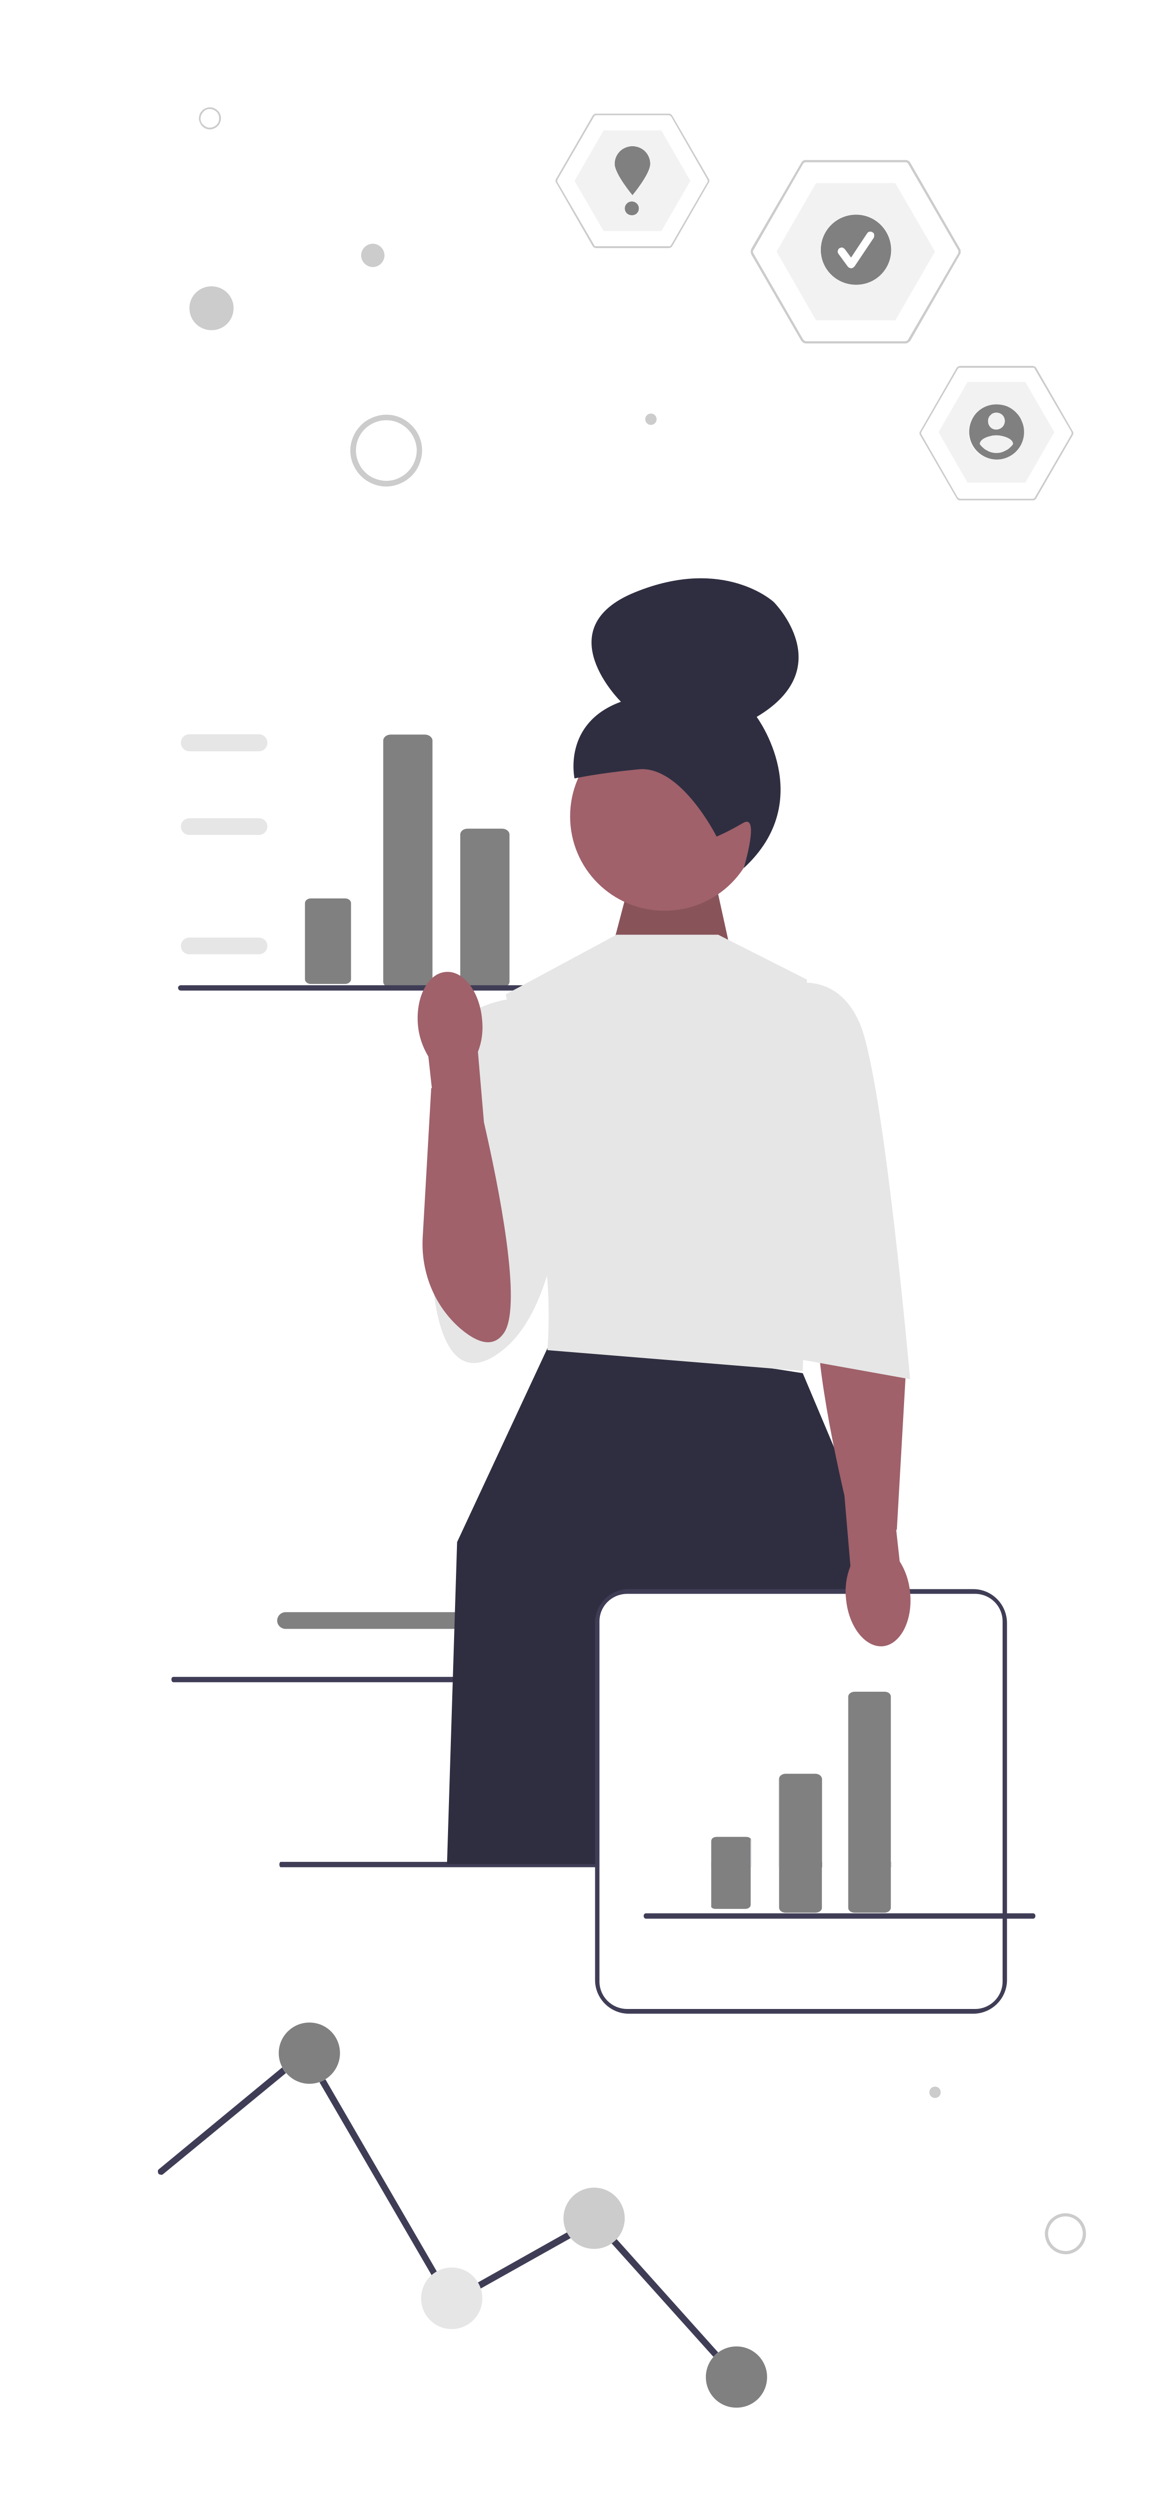 <svg version="1.2" xmlns="http://www.w3.org/2000/svg" viewBox="0 0 370 792" width="370" height="792">
	<rect x="0" y="0" width="370" height="792" fill="#808080" stroke="none"/>
	<title>tree-svg (1)-svg</title>
	<style>
		.s0 { fill: #ffffff } 
		.s1 { fill: #3f3d56 } 
		.s2 { fill: #f2f2f2 } 
		.s3 { fill: #cccccc } 
		.s4 { fill: #89535a } 
		.s5 { fill: #a0616a } 
		.s6 { fill: #2f2e41 } 
		.s7 { fill: #e6e6e6 } 
	</style>
	<g id="Layer">
		<path id="Layer 2" fill-rule="evenodd" class="s0" d="m-49-43h467v134h8v609h-13v106h-447v-107h33.9v-604h-48.9zm147.5 327.6c-1.1 0-1.9 0.7-1.9 1.5v24.1c0 0.8 0.8 1.5 1.9 1.5h10.8c1.1 0 1.9-0.7 1.9-1.5v-24.1c0-0.8-0.8-1.5-1.9-1.5zm36.1 28.2c1.3 0 2.4-0.8 2.4-1.8v-76.4c0-1-1.1-1.9-2.4-1.9h-10.8c-1.4 0-2.4 0.9-2.4 1.9v76.4c0 1 1 1.8 2.4 1.8 0 0 10.8 0 10.8 0zm24.4 0c1.3 0 2.4-0.8 2.4-1.8v-46.6c0-1.1-1.1-1.9-2.4-1.9h-10.8c-1.4 0-2.4 0.8-2.4 1.9v46.6c0 1 1 1.8 2.4 1.8 0 0 10.8 0 10.8 0zm101.4 291.5v-40.8c0-0.9-0.9-1.6-2.1-1.6h-9.5c-1.1 0-2 0.7-2 1.6v40.8c0 0.9 0.9 1.6 2 1.6h9.5c1.2 0 2.1-0.7 2.1-1.6zm-33.8-23.3c-0.9 0-1.6 0.6-1.6 1.3v21.1c0 0.7 0.7 1.3 1.6 1.3h9.5c1 0 1.7-0.6 1.7-1.3v-21.1c0-0.7-0.7-1.3-1.7-1.3zm55.6 23.3v-66.9c0-0.8-0.9-1.6-2-1.6h-9.5c-1.2 0-2.1 0.8-2.1 1.6v66.9c0 0.9 0.9 1.6 2.1 1.6h9.5c1.1 0 2-0.7 2-1.6zm-133.4-88.3c1.5 0 2.6-1.2 2.6-2.6 0-1.5-1.1-2.7-2.6-2.7h-58.3c-1.5 0-2.7 1.2-2.7 2.7 0 1.4 1.2 2.6 2.7 2.6 0 0 58.3 0 58.3 0zm74.8 237c0 5.4 4.3 9.7 9.7 9.7 5.4 0 9.7-4.3 9.7-9.7 0-5.3-4.3-9.7-9.7-9.7-5.4 0-9.7 4.4-9.7 9.7zm-135.3-102.6c0 5.3 4.4 9.7 9.7 9.7 5.4 0 9.7-4.4 9.7-9.7 0-5.4-4.3-9.7-9.7-9.7-5.3 0-9.7 4.3-9.7 9.7zm227.5-522.4c-3.6 0-6.8 2.1-8.1 5.4-1.4 3.3-0.6 7.1 1.9 9.6 2.5 2.5 6.3 3.3 9.5 1.9 3.3-1.4 5.5-4.6 5.5-8.1 0-1.2-0.3-2.3-0.7-3.4-0.4-1-1.1-2-1.9-2.8-0.8-0.8-1.8-1.5-2.9-1.9-1-0.5-2.2-0.7-3.3-0.7zm-0.2 2.8c1.1 0 2.1 0.6 2.5 1.6 0.4 1 0.2 2.1-0.6 2.9-0.7 0.7-1.9 1-2.9 0.6-1-0.4-1.6-1.4-1.6-2.5q0-0.5 0.2-1 0.2-0.5 0.6-0.8 0.3-0.4 0.8-0.6 0.5-0.2 1-0.2zm0 12.7q-0.7 0-1.5-0.2-0.8-0.2-1.4-0.6-0.7-0.3-1.3-0.9-0.6-0.5-1-1.1c0-1.8 3.5-2.8 5.2-2.8 1.8 0 5.3 1 5.3 2.8q-0.4 0.6-1 1.1-0.6 0.6-1.3 0.9-0.7 0.4-1.4 0.6-0.8 0.2-1.6 0.2zm-109.6-91.6c0-1.5-0.6-2.9-1.6-4-1.1-1-2.5-1.6-4-1.6-1.5 0-3 0.6-4 1.6-1.1 1.1-1.7 2.5-1.7 4 0 3.2 5.7 10 5.7 10 0 0 5.6-6.8 5.6-10zm-3.6 14.1c0-1.2-1-2.2-2.2-2.2-1.3 0-2.3 1-2.3 2.2 0 1.3 1 2.2 2.3 2.2 1.2 0 2.2-0.9 2.2-2.2zm79.9 13.2c0-6.2-5-11.2-11.1-11.2-6.2 0-11.2 5-11.2 11.2 0 6.1 5 11.1 11.2 11.1 6.1 0 11.1-5 11.1-11.1z"/>
		<path id="Layer" class="s1" d="m57.3 312.1h148.3c0.4 0 0.8 0.4 0.8 0.8 0 0.5-0.4 0.9-0.8 0.9h-148.3c-0.5 0-0.9-0.4-0.9-0.9 0-0.4 0.4-0.8 0.9-0.8z"/>
		<path id="Layer" class="s1" d="m54.9 531.2h102.8c0.4 0 0.6 0.3 0.6 0.8 0 0.5-0.2 0.9-0.6 0.9h-102.8c-0.3 0-0.6-0.4-0.6-0.9 0-0.5 0.3-0.8 0.6-0.8z"/>
		<path id="Layer" fill-rule="evenodd" class="s2" d="m182 57.3l9.2-16h18.3l9.2 16-9.2 15.9h-18.3zm24-5.4c0-1.5-0.6-2.9-1.7-4-1-1-2.5-1.6-4-1.6-1.5 0-2.9 0.6-4 1.6-1 1.1-1.6 2.5-1.6 4 0 3.2 5.6 10 5.6 10 0 0 5.7-6.8 5.7-10zm-3.6 14.1c0-1.2-1-2.2-2.3-2.2-1.2 0-2.2 1-2.2 2.2 0 1.3 1 2.3 2.2 2.3 1.3 0 2.3-1 2.3-2.3z"/>
		<path id="Layer" fill-rule="evenodd" class="s2" d="m297.3 136.9l9.2-15.9h18.3l9.2 15.9-9.2 16h-18.3zm18.3-8.8c-3.5 0-6.7 2.1-8.1 5.4-1.4 3.3-0.6 7.1 1.9 9.6 2.5 2.5 6.3 3.2 9.6 1.9 3.3-1.4 5.4-4.6 5.4-8.1 0-1.2-0.2-2.3-0.7-3.4-0.4-1.1-1-2-1.9-2.9-0.8-0.8-1.7-1.4-2.8-1.9-1.1-0.4-2.2-0.6-3.4-0.6zm0 2.6c1.1 0 2.1 0.6 2.5 1.6 0.4 1 0.1 2.1-0.6 2.9-0.8 0.8-1.9 1-2.9 0.6-1-0.4-1.6-1.4-1.6-2.5q0-0.5 0.2-1 0.2-0.5 0.6-0.8 0.3-0.4 0.8-0.6 0.5-0.2 1-0.2zm0 12.7q-0.8 0-1.5-0.2-0.8-0.2-1.5-0.6-0.6-0.3-1.2-0.9-0.6-0.5-1-1.1c0-1.8 3.5-2.7 5.2-2.7 1.8 0 5.3 0.9 5.3 2.7q-0.4 0.6-1 1.1-0.6 0.6-1.3 0.9-0.7 0.4-1.4 0.6-0.8 0.2-1.6 0.2z"/>
		<path id="Layer" fill-rule="evenodd" class="s2" d="m246 79.7l12.5-21.7h25.1l12.6 21.7-12.6 21.8h-25.1zm36.4-0.6c0-6.2-5-11.2-11.2-11.2-6.2 0-11.2 5-11.2 11.2 0 6.2 5 11.1 11.2 11.1 6.2 0 11.2-4.9 11.2-11.1z"/>
		<path id="Layer" fill-rule="evenodd" class="s3" d="m286.8 108.8h-31.5q-0.2 0-0.4-0.1-0.3 0-0.5-0.2-0.2-0.1-0.3-0.3-0.2-0.1-0.3-0.3l-15.8-27.3q-0.1-0.2-0.1-0.4-0.1-0.2-0.1-0.5 0-0.2 0.1-0.5 0-0.2 0.1-0.4l15.8-27.2q0.1-0.2 0.3-0.4 0.1-0.2 0.3-0.3 0.2-0.1 0.5-0.2 0.2 0 0.4 0h31.5q0.2 0 0.5 0 0.2 0.1 0.4 0.2 0.2 0.1 0.4 0.3 0.2 0.2 0.3 0.4l15.7 27.2q0.1 0.2 0.2 0.4 0 0.3 0 0.5 0 0.3 0 0.5-0.1 0.2-0.2 0.4l-15.7 27.3q-0.1 0.2-0.3 0.3-0.2 0.2-0.4 0.3-0.2 0.2-0.4 0.2-0.3 0.1-0.5 0.1zm-31.5-57.4q-0.1 0-0.2 0-0.2 0.1-0.3 0.1-0.1 0.1-0.2 0.2-0.1 0.1-0.2 0.2l-15.7 27.3q-0.1 0.1-0.1 0.2-0.1 0.2-0.1 0.3 0 0.2 0.1 0.3 0 0.1 0.1 0.3l15.7 27.2q0.1 0.1 0.2 0.2 0.1 0.1 0.2 0.2 0.1 0.1 0.3 0.1 0.1 0.1 0.2 0.1h31.5q0.1 0 0.3-0.1 0.1 0 0.2-0.1 0.2-0.1 0.3-0.2 0.1-0.1 0.1-0.2l15.8-27.2q0-0.2 0.1-0.3 0-0.1 0-0.3 0-0.1 0-0.3-0.1-0.1-0.1-0.2l-15.8-27.3q0-0.1-0.1-0.2-0.1-0.1-0.3-0.2-0.1 0-0.2-0.1-0.2 0-0.3 0z"/>
		<path id="Layer" fill-rule="evenodd" class="s3" d="m327.2 158.5h-23.1q-0.2 0-0.3 0-0.2-0.1-0.3-0.2-0.2-0.1-0.3-0.2-0.1-0.1-0.2-0.3l-11.5-19.9q-0.1-0.2-0.2-0.3 0-0.2 0-0.4 0-0.2 0-0.3 0.1-0.2 0.2-0.3l11.5-20q0.1-0.1 0.2-0.3 0.1-0.1 0.3-0.2 0.1-0.1 0.3-0.1 0.1-0.1 0.3-0.1h23.1q0.1 0 0.3 0.1 0.2 0 0.3 0.1 0.2 0.1 0.3 0.2 0.1 0.2 0.2 0.3l11.5 20q0.1 0.1 0.2 0.3 0 0.1 0 0.3 0 0.2 0 0.4-0.1 0.1-0.2 0.3l-11.5 19.9q-0.1 0.2-0.2 0.3-0.1 0.1-0.3 0.2-0.1 0.1-0.3 0.2-0.2 0-0.3 0zm-23.1-42q-0.1 0-0.2 0-0.1 0-0.2 0.1-0.1 0-0.1 0.1-0.1 0.1-0.2 0.2l-11.5 19.9q0 0.1-0.1 0.2 0 0.1 0 0.2 0 0.1 0 0.2 0.1 0.1 0.1 0.2l11.5 20q0.1 0.1 0.2 0.1 0 0.1 0.1 0.2 0.1 0 0.2 0 0.1 0.1 0.2 0.1h23.1q0.1 0 0.2-0.1 0.1 0 0.2 0 0-0.1 0.1-0.2 0.1 0 0.1-0.1l11.6-20q0-0.1 0-0.2 0.1-0.1 0.1-0.2 0-0.1-0.1-0.2 0-0.1 0-0.2l-11.6-19.9q0-0.1-0.1-0.2-0.1-0.1-0.1-0.1-0.1-0.1-0.2-0.1-0.1 0-0.2 0z"/>
		<path id="Layer" fill-rule="evenodd" class="s3" d="m211.9 78.6h-23.1q-0.1 0-0.3-0.1-0.2 0-0.3-0.1-0.2-0.1-0.3-0.2-0.1-0.2-0.2-0.3l-11.5-20q-0.1-0.1-0.2-0.3 0-0.1 0-0.3 0-0.2 0-0.4 0.1-0.1 0.2-0.3l11.5-19.9q0.1-0.2 0.2-0.3 0.1-0.1 0.3-0.2 0.1-0.1 0.3-0.2 0.2 0 0.3 0h23.1q0.2 0 0.3 0 0.2 0.1 0.3 0.2 0.2 0.1 0.3 0.2 0.1 0.1 0.2 0.3l11.5 19.9q0.1 0.2 0.2 0.3 0 0.2 0 0.4 0 0.2 0 0.3-0.1 0.2-0.2 0.3l-11.5 20q-0.1 0.1-0.2 0.3-0.1 0.1-0.3 0.2-0.1 0.1-0.3 0.1-0.1 0.1-0.3 0.1zm-23.1-42.1q-0.1 0-0.2 0.1-0.1 0-0.2 0 0 0.1-0.1 0.2-0.1 0-0.1 0.1l-11.6 20q0 0.1 0 0.2-0.1 0.1-0.1 0.2 0 0.1 0.1 0.2 0 0.1 0 0.2l11.6 19.9q0 0.1 0.1 0.2 0.1 0.1 0.1 0.1 0.1 0.1 0.2 0.1 0.1 0 0.2 0h23.1q0.1 0 0.2 0 0.1 0 0.2-0.1 0.1 0 0.1-0.1 0.1-0.1 0.2-0.2l11.5-19.9q0-0.1 0.1-0.2 0-0.1 0-0.2 0-0.1 0-0.2-0.1-0.1-0.1-0.2l-11.5-20q-0.1-0.1-0.2-0.1 0-0.1-0.1-0.2-0.1 0-0.2 0-0.1-0.1-0.2-0.1z"/>
		<path id="Layer" fill-rule="evenodd" class="s3" d="m334.6 701.8c2.4-1.2 5.2-0.8 7.2 0.9 2 1.7 2.7 4.5 1.9 7-0.9 2.4-3.1 4.2-5.7 4.4-2.7 0.1-5.1-1.3-6.3-3.6q-0.6-1.2-0.7-2.5-0.1-1.3 0.4-2.5 0.4-1.2 1.2-2.2 0.9-0.9 2-1.5zm5.4 10.7c1.9-1 3.1-3.1 3-5.3-0.2-2.2-1.6-4.1-3.7-4.8-2.1-0.7-4.5-0.1-5.9 1.6-1.5 1.7-1.8 4-0.8 6q0.5 1 1.3 1.7 0.8 0.7 1.9 1.1 1 0.3 2.1 0.3 1.1-0.1 2.1-0.6z"/>
		<path id="Layer copy" fill-rule="evenodd" class="s3" d="m64.9 34.4c1.3-0.7 2.8-0.5 3.9 0.5 1.1 0.9 1.5 2.4 1 3.7-0.4 1.3-1.7 2.3-3.1 2.4-1.4 0.1-2.7-0.7-3.3-2q-0.3-0.6-0.4-1.3 0-0.7 0.2-1.3 0.2-0.7 0.7-1.2 0.4-0.5 1-0.8zm2.9 5.7c1.1-0.5 1.7-1.6 1.6-2.8 0-1.2-0.8-2.2-2-2.6-1.1-0.4-2.4-0.1-3.1 0.9-0.8 0.9-1 2.1-0.5 3.2q0.3 0.5 0.8 0.9 0.4 0.4 1 0.6 0.5 0.2 1.1 0.1 0.6 0 1.1-0.3z"/>
		<path id="Layer" class="s0" d="m269.6 85q-0.1 0-0.3-0.1-0.1 0-0.2-0.1-0.2 0-0.3-0.1-0.1-0.1-0.2-0.2l-3-4.1c-0.2-0.3-0.3-0.6-0.2-0.9 0-0.3 0.2-0.6 0.4-0.8 0.3-0.2 0.6-0.3 1-0.3 0.3 0.1 0.6 0.3 0.8 0.5l2 2.7 5.1-7.7c0.2-0.3 0.5-0.5 0.8-0.5 0.3-0.1 0.6 0 0.9 0.2 0.3 0.1 0.5 0.4 0.5 0.7 0.1 0.4 0 0.7-0.1 1l-6.1 9.1q-0.1 0.1-0.2 0.2-0.1 0.1-0.3 0.2-0.1 0.1-0.2 0.1-0.2 0.1-0.3 0.1 0 0-0.1 0z"/>
		<path id="Layer" class="s3" d="m204.4 132.8c0-1 0.8-1.8 1.8-1.8 1 0 1.8 0.8 1.8 1.8 0 1-0.8 1.8-1.8 1.8-1 0-1.8-0.8-1.8-1.8z"/>
		<path id="Layer copy 9" class="s3" d="m294.4 662.8c0-1 0.8-1.8 1.8-1.8 1 0 1.8 0.8 1.8 1.8 0 1-0.8 1.8-1.8 1.8-1 0-1.8-0.8-1.8-1.8z"/>
		<path id="Layer copy 3" fill-rule="evenodd" class="s3" d="m117.3 132.6c4.1-2.1 9.1-1.5 12.5 1.6 3.5 3 4.8 7.8 3.3 12.1-1.4 4.4-5.4 7.4-10 7.8-4.5 0.3-8.9-2.2-10.9-6.3-0.7-1.4-1.1-2.8-1.2-4.3-0.1-1.5 0.1-3 0.6-4.4 0.5-1.4 1.2-2.7 2.2-3.8 1-1.2 2.2-2.1 3.5-2.7zm9.3 18.7c3.5-1.7 5.6-5.4 5.4-9.2-0.3-3.9-2.9-7.2-6.6-8.5-3.7-1.2-7.7-0.1-10.3 2.8-2.5 2.9-3.1 7.1-1.3 10.6 0.5 1.1 1.3 2.1 2.3 3 0.9 0.8 2 1.4 3.2 1.8 1.2 0.4 2.5 0.6 3.7 0.5 1.3-0.1 2.5-0.4 3.6-1z"/>
		<path id="Layer copy 4" class="s3" d="m60 97.6c0-3.8 3.1-6.9 7-6.9 3.9 0 7 3.1 7 6.9 0 3.9-3.1 7-7 7-3.9 0-7-3.1-7-7z"/>
		<path id="Layer copy 8" class="s3" d="m114.4 80.9c0-2 1.7-3.7 3.7-3.7 2 0 3.7 1.7 3.7 3.7 0 2-1.7 3.7-3.7 3.7-2 0-3.7-1.7-3.7-3.7z"/>
	</g>
	<path id="Layer" fill-rule="evenodd" class="s1" d="m88.9 589.8h136.4v1.7h-136.4c-0.2 0-0.4-0.4-0.4-0.9 0-0.4 0.2-0.8 0.4-0.8zm157.8 0v1.7h-8.6v-1.7zm58.8 0c0.3 0 0.5 0.4 0.5 0.8 0 0.5-0.2 0.9-0.5 0.9h-23.2v-1.7zm-45.2 1.7v-1.7h8.2v1.7z"/>
	<g id="Layer">
	</g>
	<path id="Layer" class="s4" d="m194.2 299.3l6.4-24.4 24.8-1.2 7.4 33.7-38.6-8.1z"/>
	<path id="Layer" class="s5" d="m210.5 288.5c-16.5 0-29.9-13.3-29.9-29.9 0-16.5 13.4-29.9 29.9-29.9 16.6 0 29.9 13.4 29.9 29.9 0 16.6-13.3 29.9-29.9 29.9z"/>
	<path id="Layer" class="s6" d="m227 265c0 0-11.3-22.6-24.7-21.3-13.3 1.3-20.3 2.9-20.3 2.9 0 0-3.9-17.5 14.7-24.3 0 0-23.7-23.3 4.5-34.7 28.2-11.5 43.9 3.1 43.9 3.1 0 0 20.9 20.8-5.4 36.4 0 0 19.5 26.2-4.1 47.9 0 0 5.3-17.5-0.2-14.3-5.5 3.2-8.4 4.3-8.4 4.3q0 0 0 0z"/>
	<path id="Layer" fill-rule="evenodd" class="s6" d="m177.5 423l76.8 12 27.1 64.2-4.1 36.6h-6.6c-1.2 0-2.1 0.8-2.1 1.6v52.6h-8.2v-26.5c0-0.9-0.9-1.6-2.1-1.6h-9.5c-1.1 0-2.1 0.7-2.1 1.6v26.5h-8.6v-6.8c0-0.7-0.7-1.3-1.7-1.3h-9.4c-0.6 0-1.1 0.2-1.4 0.6l-13-42.5-22.7 50.5h-48.3l3.2-102 28.7-61.6z"/>
	<path id="Layer" class="s7" d="m227.5 296.1l28.1 14.2 1.2 49.7-2.5 74.3-80.9-6.6c0 0 1.9-21.4-2.5-37.8-4.4-16.4-2.5-38.4-2.5-38.4l-8.2-36.5 35.1-18.9h32.2q0 0 0 0z"/>
	<path id="Layer" class="s7" d="m179.4 353.2c0 0 1.9 55.4-19.2 73.7-21.1 18.2-23-20.2-23-20.2 0 0 2.5-64.9 5.7-77.4 3.1-12.6 22.6-13.3 22.6-13.3 0 0 13.9 37.2 13.9 37.2z"/>
	<path id="Layer" fill-rule="evenodd" class="s0" d="m189.2 513.9c0-5.4 4.4-9.7 9.7-9.7h109.7c5.4 0 9.7 4.3 9.7 9.7v113.5c0 5.4-4.3 9.8-9.7 9.8h-109.7c-5.3 0-9.7-4.4-9.7-9.8zm71.2 90.5v-40.8c0-0.9-0.9-1.7-2.1-1.7h-9.5c-1.1 0-2.1 0.8-2.1 1.7v40.8c0 0.8 1 1.6 2.1 1.6h9.5c1.2 0 2.1-0.8 2.1-1.6zm-33.4-22.5c-1 0-1.7 0.6-1.7 1.3v21.1c0 0.7 0.7 1.3 1.7 1.3h9.4c1 0 1.7-0.6 1.7-1.3v-21.1c0-0.7-0.7-1.3-1.7-1.3zm55.3 22.5v-66.9c0-0.9-0.9-1.6-2.1-1.6h-9.4c-1.2 0-2.1 0.7-2.1 1.6v66.9c0 0.8 0.9 1.6 2.1 1.6h9.4c1.2 0 2.1-0.8 2.1-1.6z"/>
	<path id="Layer" fill-rule="evenodd" class="s1" d="m188.5 514.2c0-6 4.8-10.8 10.7-10.8h109.1c5.9 0 10.7 4.8 10.7 10.8v113c0 5.9-4.8 10.7-10.7 10.7h-109.1c-5.9 0-10.7-4.8-10.7-10.7zm1.4 113.5c0 4.8 3.9 8.7 8.8 8.7h110.2c4.8 0 8.7-3.9 8.7-8.7v-114.1c0-4.8-3.9-8.7-8.7-8.7h-110.2c-4.9 0-8.8 3.9-8.8 8.7z"/>
	<g id="Layer">
	</g>
	<g id="Layer">
	</g>
	<path id="Layer" class="s5" d="m268 506.5c-0.4-3.5 0.1-7.1 1.4-10.4l-1.9-22.3c-4.8-20.9-12.2-57.6-6.5-66.5 3.4-5.4 8.7-3.2 13.7 1 8.4 7.2 12.8 18 12.1 29l-2.7 47.3h-0.2l1.1 10c1.9 3 3 6.4 3.3 9.9 0.9 8.8-3 16.4-8.6 17-5.6 0.5-10.9-6.2-11.7-15z"/>
	<path id="Layer" class="s7" d="m248.6 312.3c0 0 16.4-6.3 24 12.5 7.5 18.9 15.7 112.1 15.7 112.1l-38.4-6.9-1.3-117.7q0 0 0 0z"/>
	<g id="Layer">
		<path id="Layer" class="s7" d="m82 302.3h-22c-1.5 0-2.7-1.2-2.7-2.7 0-1.4 1.2-2.6 2.7-2.6h22c1.5 0 2.7 1.2 2.7 2.6 0 1.5-1.2 2.7-2.7 2.7z"/>
		<path id="Layer" class="s7" d="m82 264.5h-22c-1.5 0-2.7-1.2-2.7-2.7 0-1.4 1.2-2.6 2.7-2.6h22c1.5 0 2.7 1.2 2.7 2.6 0 1.5-1.2 2.7-2.7 2.7z"/>
		<path id="Layer" class="s7" d="m82 238h-22c-1.5 0-2.7-1.2-2.7-2.7 0-1.5 1.2-2.7 2.7-2.7h22c1.5 0 2.7 1.2 2.7 2.7 0 1.5-1.2 2.7-2.7 2.7z"/>
	</g>
	<path id="Layer" class="s1" d="m204.6 606.1h122.7c0.4 0 0.7 0.4 0.7 0.8 0 0.5-0.3 0.9-0.7 0.9h-122.7c-0.4 0-0.7-0.4-0.7-0.9 0-0.4 0.3-0.8 0.7-0.8z"/>
	<path id="Layer" class="s5" d="m141.1 307.9c5.6-0.6 10.8 6.1 11.6 14.9 0.4 3.6 0 7.1-1.3 10.4l1.9 22.3c4.8 20.9 12.1 57.6 6.5 66.5-3.5 5.4-8.8 3.2-13.8-1-8.4-7.2-12.7-18-12.1-29l2.7-47.3h0.2l-1.1-10c-1.8-3-3-6.4-3.3-9.9-0.8-8.8 3.1-16.4 8.7-16.9z"/>
	<path id="Layer" fill-rule="evenodd" class="s1" d="m188.4 704.7l-46 25.8-41.2-70.9q1-0.4 1.9-0.9l40 69 45.7-25.7 38.7 43.2q-0.8 0.6-1.5 1.4zm-136.7-16c-0.2 0.2-0.5 0.3-0.7 0.2-0.3 0-0.6-0.1-0.8-0.3-0.1-0.3-0.2-0.5-0.2-0.8 0-0.3 0.2-0.6 0.4-0.7l39-32.2q0.5 1 1.2 1.8z"/>
	<path id="ffdbdf53-78c2-412f-9ede-372406e5d245" class="s3" d="m188.2 693c5.4 0 9.7 4.4 9.7 9.7 0 5.4-4.3 9.7-9.7 9.7-5.4 0-9.7-4.3-9.7-9.7 0-5.3 4.3-9.7 9.7-9.7z"/>
	<path id="b7cff929-f00d-4f86-944c-e500b6ceb6ad" class="s7" d="m143.1 718.3c5.4 0 9.7 4.4 9.7 9.8 0 5.3-4.3 9.7-9.7 9.7-5.4 0-9.7-4.4-9.7-9.7 0-5.4 4.3-9.8 9.7-9.8z"/>
</svg>